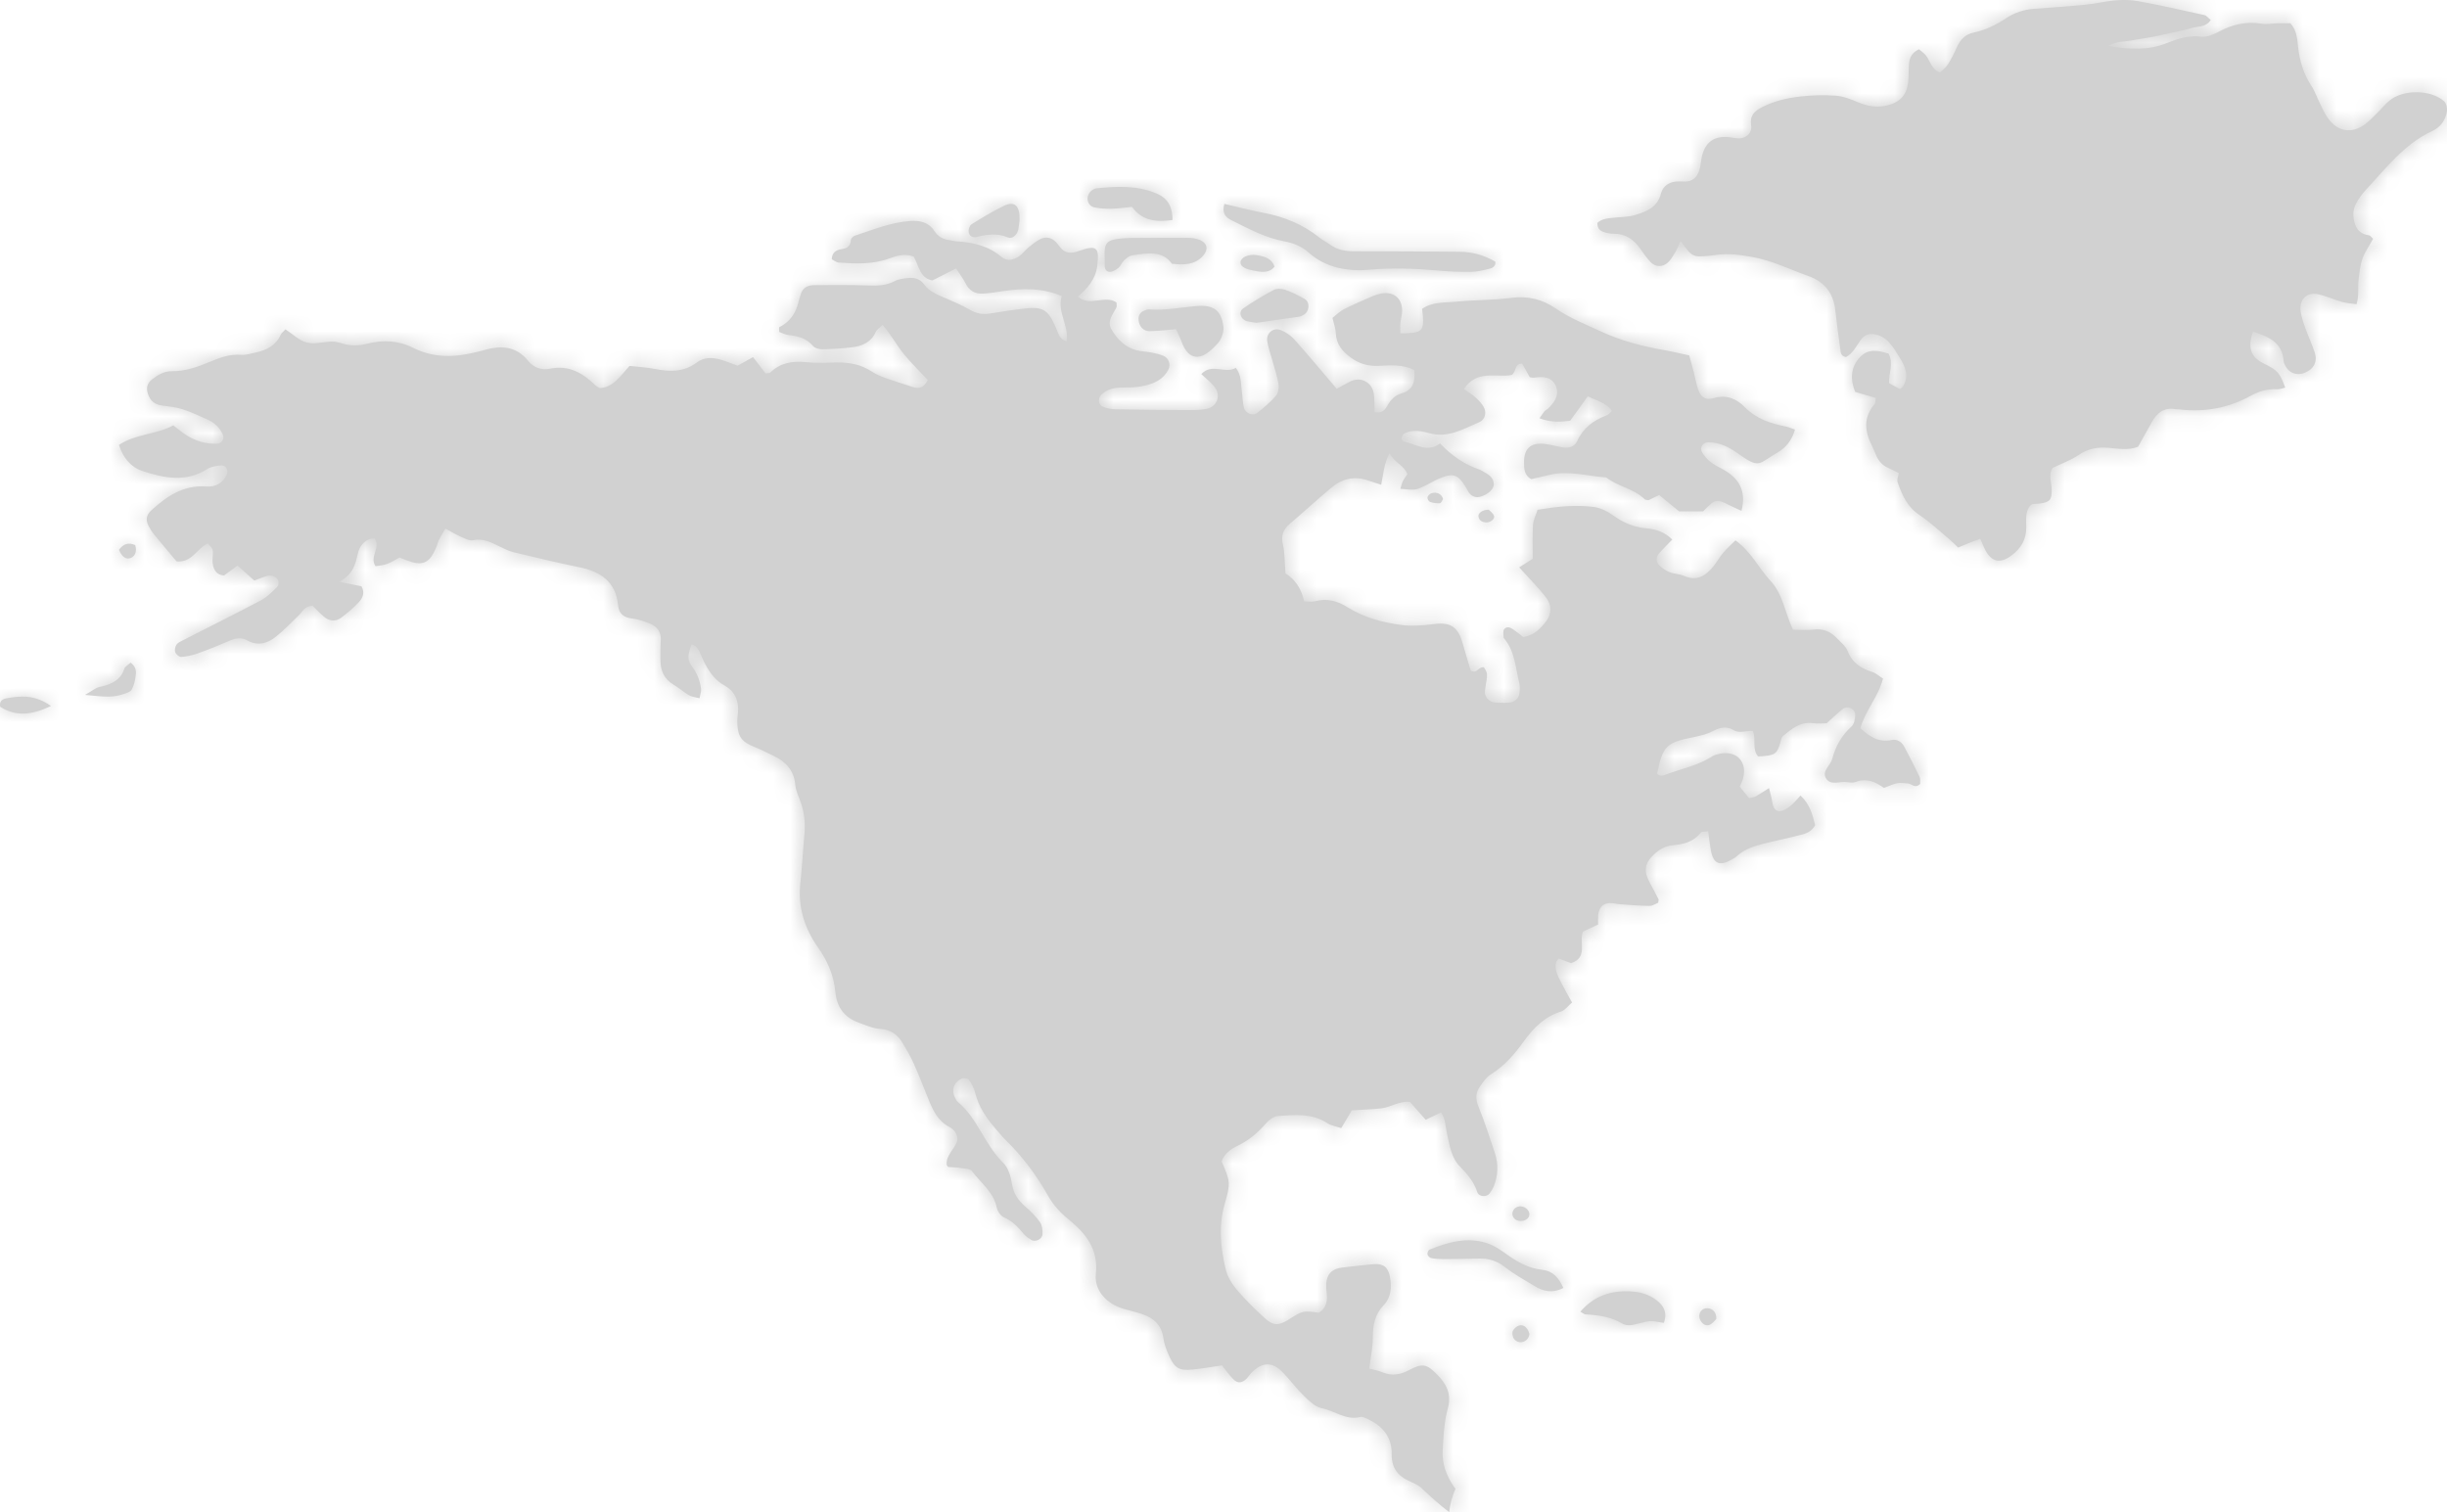 <?xml version="1.0" encoding="UTF-8"?>
<svg width="144px" height="89px" viewBox="0 0 144 89" version="1.1" xmlns="http://www.w3.org/2000/svg" xmlns:xlink="http://www.w3.org/1999/xlink">
    <!-- Generator: Sketch 51.1 (57501) - http://www.bohemiancoding.com/sketch -->
    <title>Group 7</title>
    <desc>Created with Sketch.</desc>
    <defs>
        <path d="M110.389,23.423 C109.934,23.29 109.545,23.178 109.171,23.068 C108.863,22.297 108.914,21.603 109.449,21.027 C109.948,20.489 110.564,20.633 111.138,20.814 C111.448,21.393 111.143,21.931 111.167,22.552 C111.372,22.664 111.606,22.792 111.812,22.904 C111.907,22.826 111.948,22.805 111.97,22.772 C112.378,22.129 112.115,21.56 111.769,21.012 C111.389,20.41 111.046,19.759 110.234,19.663 C109.911,19.625 109.682,19.756 109.495,20.015 C109.231,20.381 109.032,20.813 108.633,21.015 C108.308,20.964 108.322,20.722 108.295,20.529 C108.19,19.776 108.087,19.023 108.005,18.268 C107.892,17.235 107.363,16.58 106.399,16.238 C105.311,15.852 104.273,15.332 103.119,15.125 C102.38,14.992 101.654,14.895 100.91,15.014 C100.828,15.027 100.746,15.036 100.664,15.045 C99.601,15.148 99.591,15.144 98.901,14.185 C98.782,14.438 98.696,14.66 98.577,14.86 C98.45,15.073 98.32,15.297 98.142,15.459 C97.834,15.739 97.41,15.722 97.135,15.427 C96.908,15.185 96.712,14.909 96.521,14.634 C96.136,14.085 95.649,13.751 94.964,13.756 C94.762,13.757 94.551,13.718 94.36,13.651 C94.167,13.584 93.995,13.457 94,13.119 C94.289,12.842 94.702,12.848 95.097,12.802 C95.465,12.761 95.848,12.77 96.197,12.663 C96.868,12.458 97.525,12.238 97.745,11.387 C97.87,10.907 98.293,10.667 98.806,10.678 C98.93,10.681 99.054,10.685 99.177,10.684 C99.609,10.68 99.866,10.43 99.995,10.037 C100.059,9.841 100.081,9.627 100.113,9.42 C100.276,8.367 100.867,7.93 101.905,8.095 C102.067,8.12 102.231,8.156 102.392,8.143 C102.779,8.115 103.117,7.806 103.051,7.396 C102.956,6.803 103.243,6.538 103.679,6.314 C104.389,5.949 105.158,5.769 105.935,5.681 C106.629,5.602 107.339,5.583 108.035,5.633 C108.472,5.665 108.913,5.837 109.325,6.012 C109.918,6.264 110.503,6.357 111.132,6.187 C111.809,6.004 112.205,5.579 112.287,4.871 C112.327,4.536 112.313,4.196 112.33,3.858 C112.35,3.458 112.466,3.111 112.927,2.901 C113.052,3.009 113.223,3.117 113.341,3.269 C113.59,3.591 113.651,4.064 114.16,4.268 C114.307,4.122 114.509,3.98 114.633,3.786 C114.835,3.469 115.003,3.126 115.156,2.781 C115.358,2.331 115.65,2.021 116.144,1.917 C116.839,1.772 117.467,1.463 118.062,1.067 C118.555,0.74 119.107,0.565 119.692,0.518 C120.391,0.461 121.092,0.426 121.789,0.362 C122.404,0.307 123.023,0.261 123.628,0.145 C124.368,0.003 125.11,-0.06 125.844,0.073 C127.143,0.309 128.431,0.601 129.72,0.886 C129.853,0.916 129.96,1.067 130.097,1.175 C129.79,1.641 129.32,1.531 128.948,1.656 C128.557,1.785 128.146,1.849 127.743,1.94 C127.381,2.021 127.019,2.106 126.654,2.175 C126.248,2.251 125.839,2.302 125.434,2.38 C125.047,2.455 124.629,2.407 124.042,2.699 C125.373,2.933 126.455,2.957 127.508,2.537 C128.167,2.273 128.809,2.065 129.546,2.159 C129.878,2.202 130.269,2.026 130.588,1.858 C131.385,1.435 132.199,1.246 133.096,1.393 C133.412,1.444 133.746,1.375 134.072,1.368 C134.314,1.363 134.556,1.367 134.781,1.367 C135.183,1.797 135.183,2.327 135.243,2.816 C135.341,3.63 135.569,4.374 136.022,5.058 C136.228,5.368 136.347,5.739 136.517,6.077 C136.667,6.377 136.801,6.692 136.995,6.961 C137.566,7.753 138.382,7.889 139.16,7.325 C139.426,7.132 139.655,6.882 139.894,6.648 C140.132,6.415 140.344,6.151 140.597,5.936 C141.401,5.251 143.036,5.256 143.834,5.964 C143.959,6.075 144.017,6.348 143.996,6.533 C143.93,7.075 143.596,7.497 143.141,7.707 C141.499,8.465 140.428,9.881 139.237,11.16 C139.012,11.402 138.812,11.68 138.652,11.971 C138.439,12.358 138.455,12.786 138.591,13.2 C138.722,13.605 139.022,13.795 139.423,13.853 C139.49,13.863 139.544,13.957 139.651,14.058 C139.444,14.431 139.179,14.801 139.028,15.215 C138.886,15.603 138.847,16.035 138.797,16.451 C138.741,16.904 138.836,17.373 138.677,17.904 C138.371,17.858 138.093,17.846 137.833,17.773 C137.357,17.637 136.9,17.424 136.419,17.319 C135.74,17.173 135.282,17.636 135.389,18.337 C135.438,18.668 135.548,18.993 135.661,19.309 C135.832,19.784 136.046,20.243 136.208,20.72 C136.396,21.274 136.17,21.723 135.634,21.937 C135.115,22.145 134.632,21.929 134.425,21.398 C134.41,21.359 134.391,21.318 134.388,21.278 C134.315,20.111 133.468,19.815 132.591,19.518 C132.245,20.441 132.451,21.025 133.207,21.391 C134.031,21.791 134.159,21.932 134.48,22.815 C134.318,22.85 134.159,22.919 134.005,22.91 C133.45,22.877 132.941,23.023 132.461,23.289 C131.149,24.017 129.751,24.271 128.273,24.098 C128.192,24.089 128.107,24.099 128.026,24.084 C127.353,23.959 126.929,24.299 126.618,24.864 C126.357,25.342 126.087,25.816 125.818,26.295 C125.242,26.518 124.662,26.408 124.096,26.359 C123.457,26.304 122.891,26.393 122.336,26.771 C121.862,27.092 121.308,27.288 120.793,27.537 C120.532,27.943 120.721,28.362 120.736,28.776 C120.759,29.424 120.627,29.573 119.976,29.644 C119.854,29.658 119.73,29.653 119.607,29.668 C119.572,29.672 119.539,29.712 119.481,29.753 C119.162,30.122 119.242,30.607 119.241,31.059 C119.239,31.759 118.928,32.266 118.405,32.67 C117.685,33.224 117.145,33.081 116.761,32.233 C116.695,32.085 116.63,31.934 116.532,31.71 C116.282,31.804 116.061,31.885 115.844,31.971 C115.655,32.046 115.468,32.128 115.231,32.227 C115.045,32.051 114.878,31.876 114.694,31.723 C114.12,31.244 113.573,30.722 112.955,30.312 C112.239,29.837 111.924,29.129 111.666,28.367 C111.62,28.233 111.705,28.051 111.738,27.844 C111.516,27.734 111.304,27.619 111.084,27.522 C110.762,27.379 110.553,27.13 110.412,26.813 C110.326,26.62 110.256,26.42 110.16,26.234 C109.718,25.378 109.65,24.555 110.322,23.776 C110.367,23.722 110.354,23.615 110.389,23.423 Z M72.05,12 C72.848,12.185 73.567,12.378 74.299,12.514 C75.569,12.749 76.692,13.217 77.65,13.988 C77.836,14.138 78.066,14.246 78.259,14.388 C78.668,14.69 79.13,14.79 79.665,14.789 C81.735,14.782 83.803,14.801 85.873,14.818 C86.66,14.825 87.299,15.008 87.992,15.397 C88.037,15.618 87.88,15.758 87.681,15.809 C87.32,15.901 86.946,15.994 86.576,15.998 C85.901,16.008 85.223,15.979 84.551,15.918 C83.246,15.8 81.953,15.754 80.635,15.872 C79.306,15.992 78.012,15.762 77.015,14.869 C76.611,14.507 76.133,14.308 75.584,14.206 C74.447,13.994 73.477,13.46 72.483,12.97 C72.118,12.789 71.895,12.551 72.05,12 Z M68.963,15.523 C68.411,14.73 67.498,14.899 66.618,15.031 C66.44,15.058 66.27,15.21 66.141,15.334 C66.008,15.461 65.958,15.644 65.818,15.763 C65.686,15.874 65.484,16.002 65.314,16 C65.086,15.998 65.004,15.815 65.01,15.626 C65.019,15.391 64.998,15.156 65,14.921 C65.006,14.266 65.179,14.109 66.032,14.033 C66.411,13.999 66.796,14.004 67.178,14.002 C67.985,13.998 68.792,14 69.598,14.002 C69.81,14.002 70.027,13.99 70.231,14.023 C71.028,14.147 71.228,14.631 70.725,15.131 C70.298,15.558 69.741,15.612 68.963,15.523 Z M69.207,19.376 C68.606,19.424 68.135,19.484 67.664,19.491 C67.292,19.497 67.049,19.234 67.005,18.853 C66.974,18.578 67.088,18.375 67.366,18.271 C67.446,18.242 67.534,18.205 67.615,18.211 C68.57,18.285 69.5,18.087 70.441,18.011 C71.446,17.93 71.887,18.302 71.995,19.241 C72.021,19.468 71.941,19.722 71.845,19.938 C71.764,20.121 71.599,20.275 71.453,20.426 C70.703,21.201 69.96,21.277 69.538,20.121 C69.455,19.893 69.341,19.674 69.207,19.376 Z M92,75.804 C91.331,76.145 90.811,75.995 90.326,75.706 C89.72,75.345 89.097,74.995 88.55,74.57 C88.086,74.208 87.596,74.057 87.003,74.075 C86.316,74.095 85.629,74.104 84.941,74.107 C84.701,74.108 84.456,74.093 84.223,74.047 C84.131,74.029 84.019,73.912 84.003,73.827 C83.986,73.74 84.047,73.579 84.122,73.549 C85.207,73.113 86.323,72.786 87.512,73.171 C87.88,73.289 88.222,73.507 88.532,73.73 C89.201,74.211 89.872,74.643 90.768,74.74 C91.383,74.807 91.737,75.211 92,75.804 Z M93,77.202 C93.764,76.308 94.767,75.914 96.083,76.016 C96.71,76.065 97.226,76.281 97.63,76.649 C98.023,77.008 98.079,77.419 97.91,77.862 C97.14,77.723 97.135,77.714 96.437,77.896 C96.102,77.983 95.758,78.077 95.458,77.897 C94.815,77.512 94.076,77.403 93.299,77.363 C93.231,77.359 93.169,77.295 93,77.202 Z M69,12.948 C68.058,13.076 67.234,13.02 66.615,12.175 C66.231,12.212 65.819,12.276 65.406,12.287 C65.069,12.295 64.721,12.272 64.392,12.203 C64.164,12.155 64.017,11.967 64.001,11.724 C63.985,11.477 64.157,11.215 64.396,11.125 C64.431,11.112 64.467,11.091 64.504,11.088 C65.73,10.961 66.958,10.902 68.111,11.411 C68.761,11.698 69.003,12.24 69,12.948 Z M73.94,19 C73.754,18.969 73.566,18.95 73.386,18.906 C73.015,18.815 72.859,18.363 73.154,18.158 C73.728,17.76 74.329,17.396 74.947,17.069 C75.129,16.972 75.421,16.986 75.627,17.056 C76.023,17.193 76.406,17.382 76.771,17.591 C77.11,17.786 77.059,18.355 76.707,18.537 C76.625,18.579 76.539,18.627 76.45,18.64 C75.615,18.764 74.779,18.881 73.94,19 Z M59.999,12.958 C59.981,13.088 59.966,13.304 59.922,13.513 C59.856,13.829 59.572,14.085 59.31,13.973 C58.68,13.704 58.073,13.797 57.449,13.954 C57.235,14.007 57.033,13.889 57.003,13.65 C56.984,13.51 57.062,13.272 57.165,13.207 C57.782,12.823 58.406,12.443 59.053,12.126 C59.701,11.809 60.024,12.089 59.999,12.958 Z M5,40.9 C5.435,40.656 5.625,40.479 5.859,40.432 C6.621,40.281 7.133,39.967 7.316,39.353 C7.35,39.239 7.522,39.15 7.684,39 C8.07,39.288 8.01,39.587 7.972,39.86 C7.938,40.112 7.871,40.37 7.744,40.601 C7.682,40.713 7.462,40.79 7.292,40.844 C6.693,41.038 6.374,41.045 5,40.9 Z M3,41.553 C1.88,42.088 0.935,42.19 0.011,41.598 C-0.051,41.262 0.154,41.145 0.354,41.108 C1.214,40.944 2.068,40.884 3,41.553 Z M90,78.512 C89.983,78.773 89.782,78.961 89.543,78.996 C89.322,79.028 89.075,78.873 89.025,78.649 C89.001,78.538 88.979,78.403 89.036,78.311 C89.108,78.194 89.239,78.065 89.383,78.02 C89.613,77.947 89.785,78.082 89.891,78.243 C89.955,78.342 89.979,78.457 90,78.512 Z M75,15.696 C74.658,16.119 74.167,16.007 73.691,15.911 C73.197,15.812 72.976,15.641 73.002,15.413 C73.033,15.148 73.476,14.947 73.926,15.012 C74.432,15.086 74.87,15.239 75,15.696 Z M100.999,77.63 C100.924,77.704 100.821,77.854 100.662,77.949 C100.506,78.041 100.302,78.004 100.182,77.873 C100.1,77.782 100.033,77.673 100.011,77.566 C99.948,77.245 100.168,76.988 100.471,77 C100.796,77.015 101.017,77.242 100.999,77.63 Z M7,32.364 C7.283,31.965 7.605,31.933 7.957,32.083 C8.071,32.452 7.945,32.723 7.728,32.826 C7.406,32.979 7.171,32.754 7,32.364 Z M90,71.477 C89.994,71.705 89.76,71.875 89.467,71.865 C89.185,71.855 88.982,71.656 89.001,71.407 C89.02,71.162 89.265,70.972 89.519,71.004 C89.792,71.038 90.006,71.249 90,71.477 Z M87.61,30 C87.683,30.08 87.855,30.195 87.916,30.353 C87.99,30.545 87.696,30.775 87.429,30.748 C87.22,30.727 87.041,30.635 87.003,30.401 C86.971,30.205 87.235,29.999 87.61,30 Z M84.92,29.379 C84.868,29.451 84.806,29.615 84.733,29.62 C84.542,29.634 84.338,29.603 84.157,29.54 C84.078,29.513 83.986,29.352 84.002,29.271 C84.02,29.178 84.137,29.066 84.235,29.033 C84.553,28.928 84.856,29.08 84.92,29.379 Z M112.961,45.718 C113.024,45.849 112.989,46.027 112.997,46.138 C112.687,46.444 112.495,46.12 112.268,46.11 C112.061,46.102 111.847,46.057 111.649,46.095 C111.41,46.141 111.184,46.257 110.864,46.375 C110.409,46.044 109.862,45.771 109.205,46.022 C109.059,46.078 108.871,46.061 108.708,46.034 C108.279,45.96 107.715,46.277 107.443,45.787 C107.213,45.375 107.72,45.055 107.824,44.663 C108.021,43.926 108.373,43.282 108.958,42.758 C109.113,42.62 109.168,42.314 109.176,42.081 C109.189,41.719 108.726,41.502 108.445,41.725 C108.154,41.956 107.888,42.217 107.492,42.57 C107.34,42.57 107.007,42.606 106.685,42.563 C105.933,42.462 105.429,42.907 104.914,43.328 C104.835,43.393 104.812,43.538 104.781,43.652 C104.581,44.395 104.459,44.477 103.461,44.52 C103.088,44.105 103.355,43.555 103.156,43.025 C102.798,42.976 102.396,43.203 102.003,42.964 C101.632,42.738 101.23,42.8 100.82,43.021 C100.464,43.211 100.047,43.31 99.646,43.389 C98.058,43.705 97.852,43.902 97.515,45.53 C97.692,45.732 97.897,45.634 98.085,45.566 C98.982,45.241 99.932,45.053 100.752,44.523 C100.887,44.436 101.058,44.392 101.219,44.36 C102.204,44.16 102.841,44.848 102.574,45.824 C102.531,45.98 102.454,46.126 102.382,46.304 C102.574,46.539 102.752,46.758 102.93,46.976 C103.091,46.935 103.221,46.928 103.323,46.871 C103.563,46.738 103.79,46.582 104.103,46.384 C104.184,46.72 104.256,46.951 104.29,47.188 C104.329,47.456 104.422,47.733 104.692,47.744 C104.905,47.752 105.149,47.598 105.336,47.458 C105.557,47.29 105.732,47.06 105.956,46.826 C106.524,47.349 106.668,47.982 106.816,48.567 C106.553,49.059 106.113,49.096 105.719,49.199 C105.116,49.356 104.504,49.48 103.897,49.629 C103.289,49.78 102.689,49.949 102.209,50.392 C102.119,50.475 102.006,50.537 101.898,50.598 C101.186,51.004 100.82,50.836 100.675,50.028 C100.611,49.672 100.573,49.311 100.52,48.923 C100.318,48.957 100.147,48.934 100.093,49.003 C99.671,49.544 99.088,49.691 98.45,49.746 C98.022,49.783 97.657,49.986 97.343,50.278 C96.781,50.797 96.711,51.267 97.083,51.947 C97.261,52.272 97.431,52.6 97.6,52.928 C97.615,52.958 97.593,53.007 97.578,53.134 C97.435,53.189 97.254,53.32 97.074,53.319 C96.494,53.314 95.914,53.264 95.334,53.223 C95.129,53.209 94.924,53.144 94.721,53.153 C94.315,53.172 94.089,53.428 94.048,53.88 C94.033,54.042 94.045,54.207 94.045,54.417 C93.74,54.558 93.449,54.692 93.16,54.824 C92.889,55.438 93.486,56.344 92.455,56.689 C92.236,56.608 91.974,56.51 91.727,56.419 C91.652,56.525 91.581,56.583 91.567,56.654 C91.478,57.095 91.686,57.467 91.875,57.837 C92.063,58.206 92.27,58.566 92.511,59.004 C92.282,59.197 92.1,59.462 91.86,59.537 C90.886,59.839 90.24,60.505 89.665,61.299 C89.127,62.042 88.538,62.738 87.734,63.232 C87.465,63.397 87.267,63.7 87.079,63.969 C86.823,64.335 86.831,64.709 87.009,65.145 C87.371,66.029 87.661,66.943 87.965,67.85 C88.184,68.504 88.162,69.163 87.91,69.808 C87.851,69.96 87.761,70.104 87.664,70.236 C87.485,70.476 87.027,70.449 86.933,70.162 C86.732,69.548 86.349,69.102 85.902,68.645 C85.398,68.131 85.3,67.379 85.144,66.689 C85.055,66.288 85.073,65.858 84.8,65.473 C84.502,65.616 84.222,65.751 83.898,65.906 C83.572,65.535 83.276,65.2 82.973,64.858 C82.353,64.784 81.847,65.172 81.277,65.235 C80.704,65.298 80.124,65.314 79.554,65.351 C79.337,65.713 79.151,66.025 78.928,66.397 C78.634,66.296 78.337,66.254 78.11,66.106 C77.201,65.511 76.193,65.614 75.201,65.684 C74.953,65.701 74.671,65.92 74.494,66.123 C74.022,66.666 73.499,67.117 72.843,67.429 C72.433,67.625 72.053,67.896 71.888,68.357 C72.399,69.519 72.428,69.626 72.069,70.869 C71.697,72.157 71.825,73.434 72.128,74.697 C72.231,75.126 72.482,75.554 72.77,75.893 C73.28,76.496 73.847,77.053 74.431,77.585 C74.923,78.031 75.23,78.025 75.786,77.699 C75.822,77.678 75.854,77.65 75.889,77.628 C76.683,77.139 76.683,77.139 77.608,77.265 C77.965,77.052 78.1,76.72 78.088,76.32 C78.081,76.071 78.028,75.82 78.043,75.573 C78.079,74.983 78.391,74.673 78.979,74.606 C79.598,74.535 80.217,74.456 80.839,74.405 C81.406,74.359 81.691,74.586 81.795,75.151 C81.906,75.748 81.871,76.351 81.438,76.801 C80.897,77.363 80.785,78.008 80.786,78.746 C80.787,79.317 80.659,79.888 80.576,80.552 C80.781,80.608 81.094,80.662 81.381,80.779 C81.931,81.003 82.412,80.909 82.928,80.636 C83.712,80.22 83.964,80.284 84.569,80.899 C85.119,81.46 85.438,82.044 85.197,82.912 C84.976,83.704 84.944,84.556 84.897,85.385 C84.852,86.154 85.121,86.857 85.555,87.496 C85.589,87.545 85.62,87.584 85.653,87.628 C85.439,88.102 85.329,88.576 85.282,89 C84.71,88.57 84.182,88.083 83.658,87.591 C83.452,87.397 83.165,87.28 82.902,87.159 C82.228,86.847 81.885,86.357 81.898,85.59 C81.915,84.606 81.388,83.947 80.523,83.54 C80.375,83.47 80.191,83.365 80.055,83.399 C79.207,83.612 78.541,83.037 77.78,82.882 C77.409,82.806 77.059,82.477 76.767,82.193 C76.321,81.76 75.945,81.255 75.515,80.8 C74.877,80.123 74.256,80.144 73.605,80.842 C73.521,80.933 73.456,81.044 73.369,81.133 C73.116,81.394 72.846,81.44 72.606,81.204 C72.341,80.943 72.126,80.631 71.908,80.364 C71.244,80.46 70.715,80.556 70.183,80.608 C69.399,80.684 69.13,80.532 68.808,79.823 C68.654,79.484 68.509,79.123 68.461,78.759 C68.359,77.99 67.897,77.579 67.22,77.348 C66.867,77.227 66.501,77.144 66.14,77.04 C65.145,76.757 64.382,75.969 64.489,74.976 C64.645,73.517 63.885,72.586 62.906,71.79 C62.403,71.382 61.995,70.943 61.689,70.401 C61.009,69.194 60.197,68.094 59.206,67.126 C58.968,66.894 58.76,66.63 58.542,66.379 C58.018,65.776 57.587,65.124 57.389,64.33 C57.321,64.056 57.183,63.786 57.019,63.555 C56.957,63.468 56.695,63.43 56.584,63.486 C56.101,63.729 55.97,64.188 56.216,64.638 C56.256,64.711 56.293,64.795 56.354,64.845 C57.538,65.821 57.941,67.376 59.031,68.433 C59.33,68.723 59.485,69.238 59.55,69.673 C59.639,70.261 59.926,70.66 60.351,71.029 C60.663,71.299 60.965,71.598 61.202,71.935 C61.33,72.116 61.358,72.403 61.348,72.638 C61.335,72.936 60.924,73.129 60.683,72.976 C60.51,72.865 60.331,72.742 60.205,72.584 C59.889,72.188 59.544,71.856 59.067,71.641 C58.878,71.557 58.7,71.288 58.656,71.074 C58.466,70.152 57.713,69.623 57.202,68.932 C57.091,68.782 56.759,68.782 56.523,68.743 C56.288,68.704 56.047,68.708 55.81,68.685 C55.781,68.682 55.757,68.626 55.714,68.574 C55.645,67.991 56.184,67.645 56.34,67.126 C56.369,66.755 56.148,66.478 55.857,66.324 C55.171,65.959 54.889,65.324 54.622,64.662 C54.342,63.967 54.071,63.266 53.764,62.583 C53.578,62.166 53.345,61.769 53.109,61.376 C52.815,60.886 52.414,60.601 51.798,60.558 C51.357,60.527 50.921,60.333 50.496,60.175 C49.675,59.871 49.242,59.264 49.16,58.39 C49.069,57.414 48.702,56.561 48.13,55.75 C47.342,54.635 46.944,53.377 47.098,51.976 C47.202,51.024 47.249,50.065 47.338,49.111 C47.4,48.435 47.333,47.782 47.093,47.145 C46.976,46.833 46.83,46.516 46.801,46.192 C46.724,45.345 46.249,44.831 45.523,44.489 C45.148,44.313 44.783,44.113 44.398,43.962 C43.661,43.671 43.419,43.368 43.389,42.587 C43.381,42.38 43.404,42.171 43.426,41.965 C43.5,41.273 43.24,40.683 42.664,40.365 C41.986,39.992 41.652,39.411 41.34,38.768 C41.186,38.45 41.123,38.043 40.694,37.92 C40.458,38.623 40.424,38.821 40.764,39.283 C41.051,39.672 41.192,40.088 41.256,40.543 C41.277,40.693 41.208,40.858 41.167,41.096 C40.928,41.033 40.72,41.021 40.56,40.928 C40.238,40.738 39.952,40.486 39.632,40.294 C39.068,39.957 38.861,39.448 38.864,38.823 C38.867,38.448 38.856,38.072 38.883,37.699 C38.918,37.211 38.688,36.89 38.271,36.716 C37.929,36.573 37.564,36.447 37.2,36.404 C36.709,36.347 36.42,36.128 36.375,35.64 C36.244,34.24 35.354,33.646 34.089,33.385 C32.786,33.118 31.492,32.808 30.199,32.497 C29.92,32.429 29.657,32.286 29.394,32.162 C28.906,31.93 28.443,31.668 27.851,31.795 C27.64,31.84 27.374,31.702 27.151,31.605 C26.85,31.475 26.566,31.302 26.213,31.115 C26.07,31.355 25.939,31.553 25.835,31.763 C25.761,31.91 25.731,32.079 25.666,32.232 C25.266,33.167 24.864,33.336 23.92,32.975 C23.804,32.931 23.69,32.884 23.509,32.813 C23.29,32.929 23.049,33.088 22.786,33.188 C22.569,33.27 22.326,33.284 22.099,33.327 C21.718,32.752 22.42,32.241 22.056,31.7 C21.963,31.707 21.839,31.689 21.74,31.73 C21.367,31.886 21.148,32.187 21.061,32.572 C20.922,33.182 20.801,33.796 19.964,34.243 C20.599,34.372 20.939,34.44 21.27,34.507 C21.486,34.872 21.347,35.191 21.124,35.434 C20.818,35.769 20.463,36.064 20.102,36.34 C19.765,36.6 19.393,36.572 19.069,36.301 C18.817,36.091 18.595,35.847 18.391,35.65 C17.927,35.664 17.798,36.015 17.566,36.235 C17.116,36.665 16.686,37.121 16.199,37.503 C15.716,37.882 15.146,38.025 14.564,37.699 C14.193,37.49 13.86,37.555 13.496,37.716 C12.887,37.983 12.267,38.231 11.641,38.456 C11.332,38.567 11,38.639 10.673,38.665 C10.556,38.675 10.364,38.519 10.316,38.396 C10.267,38.269 10.306,38.06 10.386,37.941 C10.47,37.817 10.644,37.746 10.789,37.672 C12.307,36.896 13.835,36.139 15.342,35.34 C15.698,35.152 16.007,34.852 16.293,34.559 C16.436,34.411 16.433,34.145 16.247,33.998 C16.134,33.908 15.938,33.851 15.8,33.88 C15.523,33.938 15.261,34.064 14.968,34.171 C14.643,33.882 14.337,33.609 13.978,33.289 C13.701,33.493 13.448,33.678 13.185,33.871 C12.73,33.842 12.557,33.525 12.511,33.124 C12.483,32.88 12.555,32.624 12.518,32.382 C12.496,32.247 12.344,32.131 12.23,31.979 C11.575,32.297 11.277,33.139 10.39,33.04 C9.964,32.532 9.508,31.996 9.064,31.452 C8.933,31.291 8.821,31.112 8.729,30.927 C8.559,30.586 8.616,30.302 8.914,30.029 C9.826,29.193 10.817,28.535 12.134,28.635 C12.696,28.677 13.095,28.434 13.346,27.935 C13.462,27.702 13.289,27.367 13.033,27.391 C12.753,27.418 12.438,27.453 12.212,27.598 C10.946,28.411 9.64,28.136 8.366,27.716 C7.687,27.491 7.231,26.918 7,26.187 C7.995,25.526 9.194,25.583 10.198,25.035 C10.453,25.23 10.674,25.417 10.913,25.576 C11.483,25.953 12.11,26.15 12.8,26.113 C13.067,26.099 13.222,25.816 13.109,25.566 C12.928,25.167 12.627,24.886 12.238,24.709 C11.75,24.486 11.262,24.255 10.753,24.09 C10.362,23.964 9.941,23.922 9.53,23.868 C9.11,23.814 8.847,23.596 8.711,23.203 C8.584,22.831 8.655,22.553 8.961,22.319 C9.296,22.063 9.659,21.843 10.094,21.849 C10.909,21.86 11.648,21.592 12.38,21.284 C12.958,21.041 13.537,20.836 14.188,20.885 C14.47,20.906 14.763,20.811 15.047,20.749 C15.682,20.611 16.226,20.345 16.515,19.708 C16.563,19.601 16.674,19.523 16.799,19.384 C17.214,19.654 17.597,20.04 18.049,20.159 C18.502,20.277 19.026,20.115 19.519,20.105 C19.723,20.101 19.935,20.151 20.132,20.213 C20.626,20.368 21.121,20.356 21.612,20.23 C22.536,19.992 23.45,20.04 24.294,20.465 C25.527,21.086 26.776,21.044 28.057,20.716 C28.138,20.695 28.221,20.683 28.3,20.658 C29.347,20.338 30.312,20.276 31.104,21.265 C31.386,21.616 31.863,21.808 32.35,21.705 C33.455,21.47 34.288,21.942 35.034,22.676 C35.092,22.733 35.172,22.766 35.294,22.842 C36.092,22.798 36.507,22.134 37.043,21.538 C37.523,21.592 38.02,21.615 38.502,21.71 C39.387,21.884 40.225,21.922 41.003,21.336 C41.428,21.015 41.944,21.027 42.443,21.179 C42.761,21.275 43.068,21.402 43.405,21.525 C43.692,21.366 43.974,21.21 44.314,21.02 C44.575,21.36 44.82,21.677 45.05,21.977 C45.175,21.956 45.28,21.971 45.327,21.926 C45.915,21.361 46.609,21.234 47.401,21.315 C48.019,21.378 48.649,21.341 49.273,21.333 C49.997,21.323 50.674,21.458 51.293,21.863 C51.533,22.02 51.805,22.14 52.077,22.238 C52.623,22.433 53.179,22.603 53.73,22.782 C54.098,22.902 54.38,22.808 54.597,22.366 C54.149,21.885 53.653,21.4 53.214,20.868 C52.771,20.332 52.443,19.703 51.939,19.123 C51.757,19.302 51.6,19.393 51.541,19.527 C51.27,20.141 50.751,20.367 50.148,20.439 C49.57,20.507 48.988,20.547 48.407,20.558 C48.217,20.562 47.958,20.495 47.845,20.363 C47.458,19.909 46.961,19.778 46.407,19.721 C46.21,19.7 46.022,19.594 45.855,19.537 C45.855,19.403 45.829,19.272 45.859,19.257 C46.505,18.94 46.848,18.406 47,17.724 C47.027,17.602 47.081,17.487 47.111,17.366 C47.22,16.922 47.542,16.781 47.953,16.781 C48.993,16.782 50.034,16.762 51.073,16.802 C51.624,16.824 52.14,16.815 52.646,16.547 C52.891,16.417 53.199,16.384 53.484,16.361 C53.825,16.333 54.15,16.419 54.367,16.722 C54.676,17.153 55.14,17.334 55.602,17.532 C56.097,17.745 56.596,17.959 57.062,18.227 C57.446,18.448 57.821,18.527 58.254,18.454 C58.91,18.343 59.57,18.247 60.231,18.167 C61.377,18.029 61.67,18.213 62.139,19.285 C62.267,19.577 62.308,19.942 62.766,20.099 C62.923,19.17 62.193,18.361 62.482,17.43 C61.359,16.939 60.211,16.963 59.048,17.131 C58.639,17.19 58.23,17.265 57.818,17.282 C57.369,17.3 57.029,17.102 56.818,16.672 C56.676,16.385 56.473,16.128 56.261,15.799 C55.753,16.058 55.317,16.279 54.869,16.507 C54.107,16.361 54.083,15.626 53.769,15.104 C53.275,14.91 52.794,15.041 52.324,15.215 C51.356,15.572 50.358,15.522 49.36,15.456 C49.213,15.447 49.073,15.322 48.946,15.258 C48.964,14.846 49.219,14.709 49.52,14.664 C49.848,14.615 50.055,14.5 50.071,14.129 C50.075,14.038 50.205,13.906 50.303,13.874 C51.369,13.523 52.416,13.089 53.552,13.008 C54.116,12.968 54.647,13.071 54.979,13.588 C55.203,13.938 55.511,14.097 55.905,14.138 C56.029,14.151 56.15,14.197 56.274,14.204 C57.248,14.255 58.159,14.466 58.93,15.118 C59.268,15.402 59.646,15.303 59.973,15.082 C60.176,14.946 60.322,14.728 60.514,14.571 C60.735,14.389 60.961,14.2 61.215,14.076 C61.539,13.919 61.867,13.967 62.131,14.241 C62.217,14.331 62.294,14.43 62.369,14.53 C62.671,14.932 63.041,14.935 63.481,14.775 C64.544,14.392 64.711,14.565 64.571,15.651 C64.468,16.454 63.986,16.975 63.432,17.458 C64.142,18.081 65.025,17.334 65.704,17.804 C65.704,17.939 65.729,18.028 65.699,18.091 C65.505,18.495 65.131,18.885 65.395,19.362 C65.724,19.954 66.196,20.433 66.882,20.616 C67.162,20.69 67.46,20.69 67.746,20.746 C67.989,20.793 68.236,20.849 68.464,20.943 C68.794,21.08 68.91,21.472 68.742,21.781 C68.533,22.166 68.212,22.412 67.807,22.565 C67.251,22.775 66.673,22.814 66.085,22.807 C65.617,22.801 65.176,22.885 64.817,23.227 C64.589,23.443 64.628,23.844 64.918,23.948 C65.147,24.03 65.397,24.087 65.639,24.091 C67.097,24.117 68.554,24.128 70.011,24.133 C70.342,24.135 70.681,24.127 71.006,24.064 C71.603,23.948 71.863,23.304 71.499,22.806 C71.287,22.516 70.982,22.294 70.695,22.017 C71.328,21.344 72.105,22.034 72.725,21.649 C73.064,22.083 73.011,22.556 73.075,22.995 C73.122,23.324 73.124,23.662 73.199,23.982 C73.282,24.334 73.727,24.511 73.994,24.298 C74.379,23.99 74.763,23.668 75.083,23.297 C75.223,23.135 75.275,22.821 75.237,22.598 C75.155,22.11 74.989,21.634 74.858,21.153 C74.759,20.793 74.624,20.439 74.572,20.073 C74.507,19.604 74.936,19.251 75.371,19.427 C75.666,19.547 75.961,19.746 76.174,19.984 C76.999,20.909 77.792,21.863 78.663,22.883 C78.902,22.753 79.177,22.592 79.462,22.45 C80.08,22.143 80.756,22.497 80.848,23.194 C80.895,23.549 80.881,23.912 80.893,24.255 C81.326,24.359 81.507,24.12 81.651,23.864 C81.844,23.521 82.097,23.263 82.48,23.154 C83.199,22.948 83.277,22.42 83.23,21.775 C82.528,21.433 81.819,21.502 81.123,21.534 C80.512,21.562 79.976,21.406 79.486,21.043 C78.997,20.68 78.632,20.266 78.609,19.609 C78.599,19.328 78.489,19.049 78.412,18.711 C78.636,18.538 78.84,18.326 79.088,18.2 C79.644,17.918 80.219,17.673 80.792,17.423 C80.943,17.356 81.107,17.309 81.269,17.279 C82.005,17.142 82.507,17.538 82.513,18.28 C82.515,18.526 82.432,18.771 82.409,19.02 C82.391,19.218 82.406,19.42 82.406,19.62 C83.757,19.616 83.852,19.508 83.687,18.181 C84.288,17.751 85.02,17.822 85.706,17.755 C86.781,17.651 87.87,17.668 88.941,17.531 C89.912,17.406 90.759,17.612 91.543,18.152 C92.373,18.723 93.303,19.087 94.21,19.507 C95.394,20.057 96.633,20.379 97.908,20.602 C98.397,20.688 98.879,20.806 99.408,20.918 C99.504,21.271 99.593,21.584 99.674,21.9 C99.756,22.224 99.81,22.555 99.913,22.871 C100.074,23.367 100.35,23.582 100.851,23.431 C101.604,23.204 102.201,23.482 102.67,23.957 C103.359,24.657 104.199,24.93 105.109,25.107 C105.262,25.136 105.407,25.208 105.631,25.286 C105.446,25.921 105.093,26.357 104.578,26.651 C103.481,27.278 103.58,27.633 102.273,26.691 C101.759,26.321 101.206,26.04 100.551,26.031 C100.214,26.026 99.996,26.335 100.165,26.62 C100.288,26.827 100.453,27.025 100.641,27.174 C100.867,27.355 101.134,27.484 101.389,27.624 C102.336,28.144 102.787,28.894 102.482,30.066 C102.251,29.96 102.033,29.866 101.821,29.76 C100.987,29.344 100.956,29.349 100.226,30.096 L98.811,30.096 C98.378,29.742 97.999,29.433 97.638,29.137 C97.375,29.263 97.19,29.353 97.004,29.442 C96.928,29.423 96.827,29.428 96.779,29.38 C96.14,28.75 95.206,28.645 94.521,28.099 C93.408,28.027 92.308,27.674 91.18,27.951 C90.817,28.039 90.453,28.122 90.11,28.203 C89.685,27.965 89.687,27.576 89.686,27.206 C89.683,26.411 90.066,26.051 90.854,26.123 C91.225,26.157 91.587,26.272 91.956,26.331 C92.311,26.388 92.656,26.307 92.811,25.964 C93.165,25.187 93.774,24.733 94.547,24.447 C94.655,24.408 94.734,24.294 94.856,24.188 C94.516,23.694 93.972,23.592 93.437,23.327 C93.088,23.811 92.753,24.274 92.4,24.764 C91.822,24.837 91.261,24.869 90.596,24.618 C90.724,24.437 90.798,24.315 90.889,24.208 C90.942,24.146 91.027,24.112 91.087,24.056 C91.474,23.697 91.775,23.259 91.564,22.736 C91.344,22.187 90.821,22.141 90.29,22.229 C90.212,22.242 90.127,22.212 90.02,22.199 C89.871,21.933 89.717,21.655 89.576,21.402 C89.078,21.411 89.266,21.888 88.946,22.073 C88.071,22.234 86.91,21.733 86.149,22.895 C86.413,23.085 86.653,23.231 86.857,23.415 C87.037,23.578 87.213,23.766 87.324,23.977 C87.491,24.295 87.385,24.705 87.063,24.841 C86.119,25.239 85.21,25.811 84.094,25.492 C83.617,25.355 83.11,25.271 82.633,25.515 C82.551,25.557 82.499,25.699 82.482,25.803 C82.472,25.859 82.557,25.978 82.616,25.99 C83.326,26.139 84,26.665 84.745,26.099 C85.443,26.844 86.199,27.341 87.076,27.641 C87.154,27.668 87.224,27.718 87.296,27.759 C87.59,27.924 87.89,28.092 87.904,28.484 C87.914,28.782 87.589,29.088 87.15,29.226 C86.885,29.309 86.655,29.245 86.477,29.036 C86.398,28.943 86.349,28.824 86.285,28.717 C85.804,27.912 85.537,27.815 84.684,28.17 C84.378,28.299 84.094,28.48 83.793,28.621 C83.289,28.858 83.286,28.853 82.409,28.769 C82.457,28.613 82.485,28.464 82.549,28.332 C82.618,28.187 82.721,28.058 82.818,27.909 C82.625,27.378 82.062,27.248 81.771,26.673 C81.428,27.325 81.414,27.902 81.28,28.531 C80.968,28.43 80.71,28.346 80.453,28.261 C79.669,28.006 78.964,28.186 78.353,28.699 C77.524,29.394 76.728,30.127 75.904,30.827 C75.515,31.157 75.378,31.512 75.496,32.035 C75.614,32.557 75.596,33.108 75.646,33.752 C76.206,34.082 76.587,34.651 76.746,35.393 C76.997,35.393 77.204,35.434 77.388,35.386 C78.084,35.202 78.695,35.362 79.291,35.736 C80.261,36.344 81.354,36.639 82.471,36.785 C83.079,36.865 83.717,36.817 84.329,36.736 C85.334,36.603 85.786,36.862 86.067,37.845 C86.226,38.4 86.394,38.954 86.544,39.462 C86.934,39.693 86.968,39.228 87.325,39.276 C87.361,39.35 87.493,39.51 87.506,39.68 C87.523,39.92 87.447,40.165 87.42,40.409 C87.403,40.57 87.351,40.753 87.404,40.893 C87.615,41.459 88.137,41.347 88.576,41.363 C89.072,41.382 89.365,41.175 89.415,40.802 C89.443,40.599 89.452,40.379 89.403,40.184 C89.179,39.306 89.157,38.357 88.54,37.61 C88.514,37.578 88.481,37.538 88.481,37.502 C88.48,37.348 88.435,37.156 88.509,37.049 C88.659,36.834 88.88,36.93 89.057,37.05 C89.259,37.188 89.447,37.348 89.636,37.494 C90.206,37.414 90.572,37.073 90.891,36.691 C91.327,36.168 91.358,35.64 90.935,35.107 C90.473,34.526 89.945,33.996 89.4,33.393 C89.634,33.245 89.896,33.079 90.199,32.886 C90.199,32.227 90.175,31.565 90.211,30.906 C90.226,30.628 90.37,30.357 90.48,30.005 C91.593,29.821 92.706,29.691 93.823,29.844 C94.214,29.898 94.616,30.109 94.944,30.345 C95.537,30.775 96.169,31.031 96.895,31.099 C97.431,31.149 97.94,31.292 98.41,31.755 C98.11,32.067 97.851,32.318 97.616,32.591 C97.427,32.811 97.452,33.075 97.642,33.268 C97.812,33.44 98.028,33.588 98.252,33.678 C98.518,33.785 98.834,33.777 99.095,33.893 C99.856,34.232 100.378,33.894 100.83,33.333 C101.038,33.074 101.201,32.778 101.415,32.524 C101.621,32.277 101.866,32.064 102.127,31.805 C103.053,32.467 103.497,33.44 104.193,34.191 C104.93,34.987 105.041,36.067 105.514,37.063 C105.937,37.063 106.35,37.102 106.752,37.054 C107.304,36.988 107.732,37.181 108.095,37.562 C108.324,37.803 108.617,38.031 108.73,38.323 C109.002,39.025 109.527,39.347 110.194,39.557 C110.412,39.626 110.596,39.804 110.812,39.941 C110.531,41.014 109.779,41.806 109.477,42.857 C109.999,43.335 110.537,43.721 111.326,43.555 C111.633,43.491 111.903,43.659 112.054,43.939 C112.369,44.524 112.675,45.117 112.961,45.718 Z" id="path-1"></path>
    </defs>
    <g id="⭕️-Symbols" stroke="none" stroke-width="1" fill="none" fill-rule="evenodd">
        <g id="Desktop-/-HD-/-Elements-/-Region-select-default" transform="translate(0, -2)">
            <g id="Group-7" transform="translate(0, 2)">
                <g id="North-America">
                    <mask id="mask-2" fill="white">
                        <use xlink:href="#path-1"></use>
                    </mask>
                    <use id="Mask" fill="#D1D1D1" xlink:href="#path-1"></use>
                    <g id="Group" mask="url(#mask-2)">
                        <g transform="translate(-16, -22)" id="Colours-/-brand-/-Grey-#D1D1D1">
                            <g>
                                <rect fill="#D1D1D1" x="0" y="0" width="172" height="122"></rect>
                            </g>
                        </g>
                    </g>
                </g>
            </g>
        </g>
    </g>
</svg>